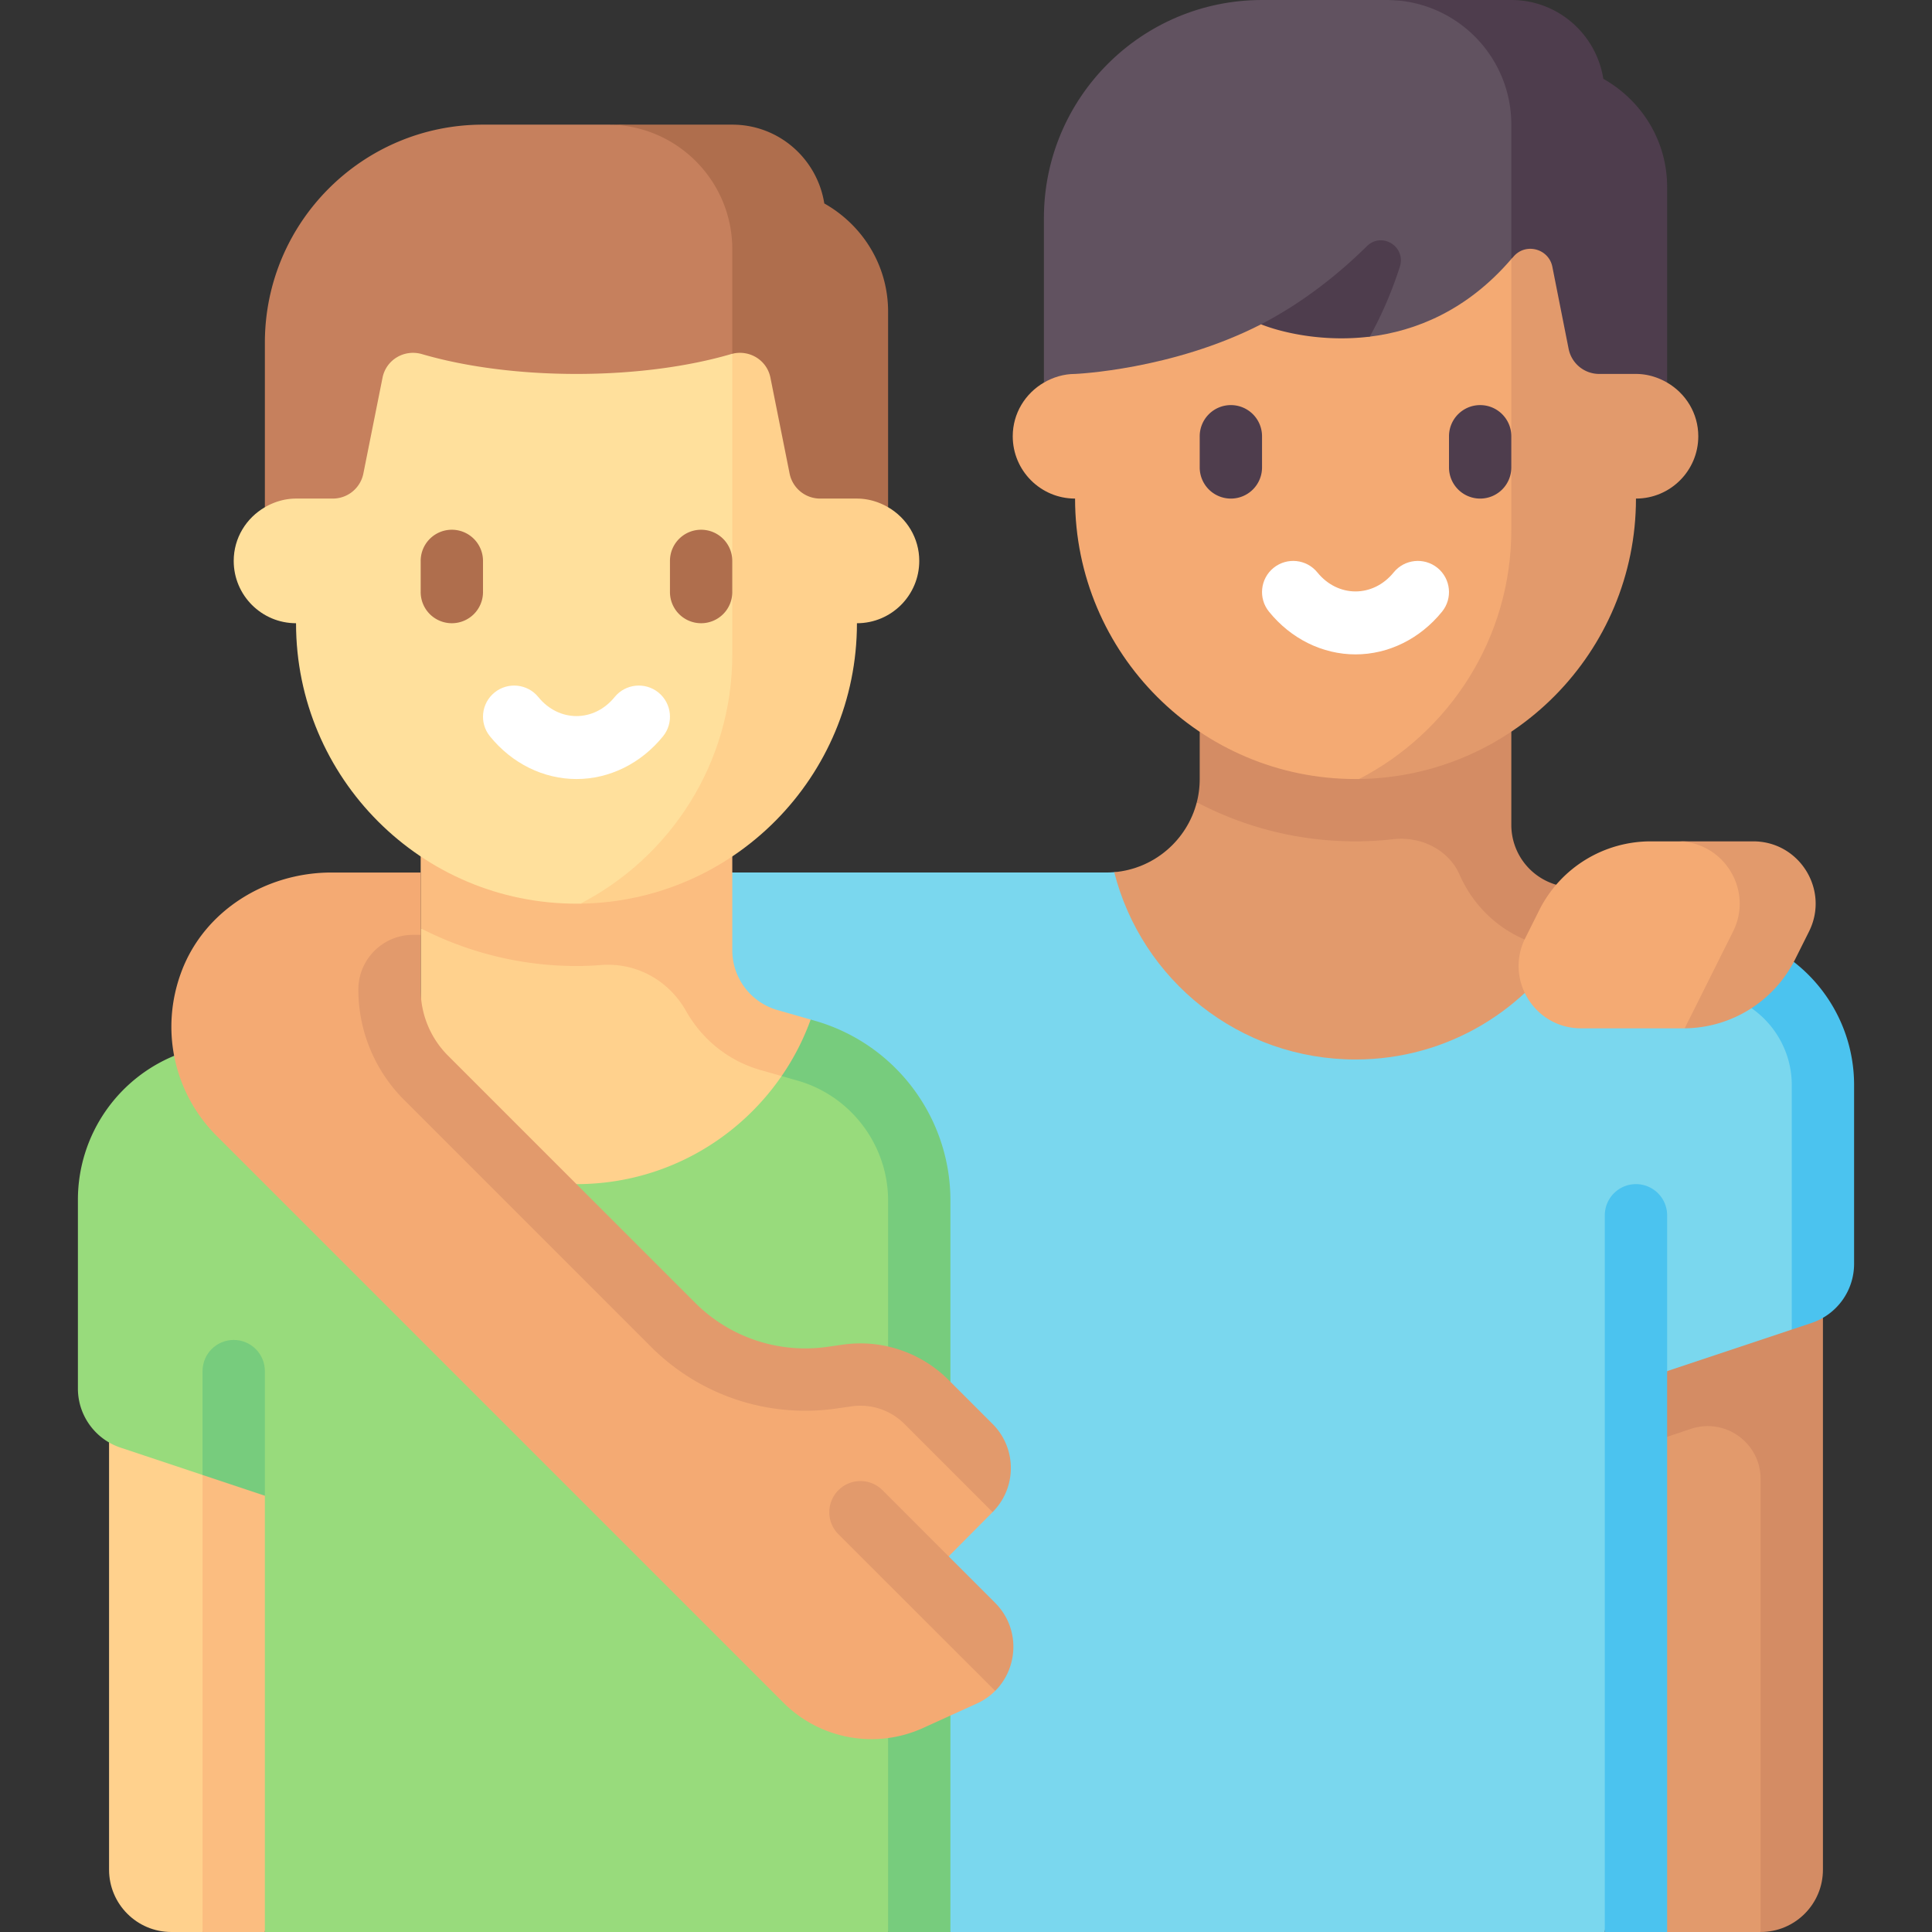 <svg viewBox="0 0 512 512" xmlns="http://www.w3.org/2000/svg"><rect x="0" y="0" width="512" height="512" fill="#333333" stroke="none"/><g><path d="M466.581 512h-33.033V368.976h41.795V501.03z" fill="#e29a6c"></path><path d="m433.548 383.519 14.59-4.863c9.073-3.024 18.442 3.729 18.442 13.292V512c9.121 0 16.516-7.395 16.516-16.516V338.581h-49.548z" fill="#d48c64"></path><path d="m453.214 251.707-48.242-13.156-109.688-7.415c-.7.059-1.408.089-2.123.089H177.548v231.226L251.871 512H425.29l16.516-148.645 33.032-11.011 8.802-13.404v-47.397c.001-18.62-12.462-34.936-30.426-39.836z" fill="#7ad7ee"></path><path d="m460.928 247.701-48.242-13.156-4.348 15.935 48.242 13.157c10.75 2.931 18.258 12.758 18.258 23.899v64.807l5.223-1.741a16.517 16.517 0 0 0 11.293-15.669v-47.397c.001-18.619-12.462-34.936-30.426-39.835z" fill="#4bc3ef"></path><path d="M394.221 233.338v-16.29l-77.058-4.441c-2.571 10.035-11.281 17.619-21.879 18.529 7.27 28.587 33.092 49.638 63.942 49.638 24.463 0 45.769-13.321 57.173-33.087z" fill="#e29a6c"></path><path d="M400.516 218.611v-45.192h-82.581v33.032c0 2.123-.268 4.194-.773 6.156 12.603 6.619 26.839 10.36 42.063 10.36 3.377 0 6.706-.196 9.981-.57 7.275-.83 14.687 2.734 17.621 9.443 3.909 8.939 11.678 15.955 21.511 18.639l5.215 1.422c3.173-4.637 5.905-9.603 7.829-14.986l-8.696-2.371a16.514 16.514 0 0 1-12.17-15.933z" fill="#d48c64"></path><path d="m318.729 51.004-42.084 50.384c-4.916 2.861-8.258 8.127-8.258 14.225 0 9.122 7.395 16.516 16.516 16.516 0 41.047 33.275 74.323 74.323 74.323.321 0 .641-.002.961-.006 0 0 52.279-7.967 59.447-87.134l-10.945-68.308z" fill="#f4aa73"></path><path d="m441.806 101.388-28.146-51.84h-13.144v90.839c0 28.762-16.429 53.702-40.33 66.058 40.571-.553 73.362-33.614 73.362-74.316 9.121 0 16.516-7.395 16.516-16.516 0-6.098-3.342-11.365-8.258-14.225z" fill="#e29a6c"></path><path d="M359.226 173.419c-8.742 0-17.097-4.125-22.927-11.315-2.879-3.544-2.331-8.742 1.21-11.617 3.556-2.867 8.75-2.319 11.613 1.214 5.452 6.71 14.758 6.71 20.21 0 2.863-3.532 8.065-4.081 11.613-1.214 3.54 2.875 4.089 8.073 1.21 11.617-5.832 7.19-14.187 11.315-22.929 11.315z" fill="#ffffff"></path><path d="M326.194 132.129a8.256 8.256 0 0 1-8.258-8.258v-8.258a8.256 8.256 0 0 1 8.258-8.258 8.256 8.256 0 0 1 8.258 8.258v8.258a8.256 8.256 0 0 1-8.258 8.258zM392.258 132.129a8.256 8.256 0 0 1-8.258-8.258v-8.258c0-4.56 3.694-8.258 8.258-8.258s8.258 3.698 8.258 8.258v8.258a8.256 8.256 0 0 1-8.258 8.258z" fill="#4e3d4d"></path><path d="M367.484 0h-33.032c-31.926 0-57.806 25.881-57.806 57.807v43.581c2.429-1.405 5.249-2.291 8.258-2.291 0 0 25.723-1.055 49.287-13.151l28.805 3.27c12.035-1.472 25.716-6.831 37.521-20.576l12.566-46.813C411.205 10.004 398.456 0 367.484 0z" fill="#615260"></path><path d="M45.419 512h8.258l8.237-7.278V371.613H28.903v123.871c0 9.121 7.395 16.516 16.516 16.516z" fill="#ffd18d"></path><path d="M70.193 512H53.677V371.613H87z" fill="#fbbd80"></path><path d="M186.008 251.8v-5.796h-74.524v117.351h132.33v-45.206c0-22.122-14.665-41.564-35.936-47.642l-9.891-2.826a16.516 16.516 0 0 1-11.979-15.881z" fill="#ffd18d"></path><path d="M206.043 267.68a16.516 16.516 0 0 1-11.979-15.88v-37.09h-82.581v31.294c12.398 6.346 26.406 9.996 41.29 9.996 2.163 0 4.302-.087 6.419-.255 9.419-.745 18.022 4.025 22.665 12.254 4.17 7.39 11.122 13.124 19.642 15.562l9.886 2.822 3.455-16.188z" fill="#fbbd80"></path><path d="m220.17 275.643-13.031 9.522c-11.896 17.292-31.786 28.642-54.365 28.642-15.634 0-29.976-5.46-41.29-14.538l-63.659-20.12a41.291 41.291 0 0 0-27.179 38.805v50.014c0 7.109 4.549 13.42 11.293 15.668l21.739 7.246 8.78-5.182 7.736 10.687V512h165.161l8.894-9.667V318.148c0-17.716-9.406-33.714-24.079-42.505z" fill="#98db7c"></path><path d="m215.934 270.507-1.093-.312a65.686 65.686 0 0 1-7.702 14.971l4.264 1.222c14.097 4.032 23.952 17.093 23.952 31.762V512h16.516v-96.164l-3.224-3.475 3.224-3.258v-90.954c0-22.123-14.665-41.565-35.937-47.642z" fill="#77cc7d"></path><path d="m247.289 416.596 15.759-15.873-1.75-14.588-11.679-11.678a33.033 33.033 0 0 0-28.029-9.343l-4.088.583a41.292 41.292 0 0 1-35.036-11.678l-71.422-71.422a24.773 24.773 0 0 1-7.256-17.518l7.695-17.336v-16.517h-23.64c-17.264 0-33.594 9.991-39.706 26.136-5.921 15.64-1.872 32.518 9.254 43.642l150.214 150.214a33.032 33.032 0 0 0 37.026 6.714l14.238-6.472a16.513 16.513 0 0 0 4.869-3.361z" fill="#f4aa73"></path><path d="M208.846 75.161H93.082L70.194 134.42c-4.916 2.861-8.258 8.127-8.258 14.225 0 9.122 7.395 16.516 16.516 16.516 0 41.047 33.275 74.323 74.323 74.323.342 0 .684-.002 1.024-.007 0 0 55.048-4.51 55.048-74.316v-90z" fill="#ffe09c"></path><path d="m235.355 134.42-32.373-51.839h-8.917v90.839c0 28.762-16.365 53.701-40.266 66.058 40.571-.553 73.298-33.614 73.298-74.316 9.121 0 16.516-7.395 16.516-16.516 0-6.099-3.342-11.365-8.258-14.226z" fill="#ffd18d"></path><path d="M152.774 206.452c-8.742 0-17.097-4.125-22.927-11.315-2.879-3.544-2.331-8.742 1.21-11.617 3.556-2.867 8.75-2.319 11.613 1.214 5.452 6.71 14.758 6.71 20.21 0 2.863-3.532 8.065-4.081 11.613-1.214 3.54 2.875 4.089 8.073 1.21 11.617-5.832 7.19-14.187 11.315-22.929 11.315z" fill="#ffffff"></path><path d="M119.742 165.161a8.256 8.256 0 0 1-8.258-8.258v-8.258a8.256 8.256 0 0 1 8.258-8.258 8.256 8.256 0 0 1 8.258 8.258v8.258a8.256 8.256 0 0 1-8.258 8.258zM185.806 165.161a8.256 8.256 0 0 1-8.258-8.258v-8.258c0-4.56 3.694-8.258 8.258-8.258s8.258 3.698 8.258 8.258v8.258a8.255 8.255 0 0 1-8.258 8.258z" fill="#af6e4d"></path><path d="M161.032 33.032H128c-31.926 0-57.806 25.881-57.806 57.807v43.581c2.429-1.405 5.25-2.291 8.258-2.291h9.746a8.257 8.257 0 0 0 8.098-6.639l5.077-25.384c.958-4.792 5.781-7.625 10.472-6.257 11.248 3.281 25.452 5.248 40.93 5.248 15.477 0 29.682-1.967 40.929-5.248a8.08 8.08 0 0 1 .362-.097l6.967-4.739V47.312c-.001 0-11.734-14.28-40.001-14.28z" fill="#c6805d"></path><path d="M218.447 53.917c-1.877-11.822-12.032-20.885-24.382-20.885h-33.032c18.243 0 33.032 14.789 33.032 33.032v27.687c4.574-1.122 9.176 1.678 10.109 6.346l5.078 25.393a8.258 8.258 0 0 0 8.098 6.639h9.746c3.009 0 5.829.886 8.259 2.291V82.581c0-12.356-6.863-22.999-16.908-28.664z" fill="#af6e4d"></path><path d="M70.193 396.387v-33.032c0-4.561-3.697-8.258-8.258-8.258s-8.258 3.697-8.258 8.258v27.527z" fill="#77cc7d"></path><path d="M424.898 20.885C423.021 9.062 412.866 0 400.516 0h-33.032c18.243 0 33.032 14.789 33.032 33.032V68.64c.183-.213.375-.384.557-.601 3.184-3.794 9.356-2.183 10.32 2.675l4.31 21.744a8.258 8.258 0 0 0 8.098 6.639h9.746c3.009 0 5.829.886 8.259 2.291v-51.84c0-12.355-6.862-22.998-16.908-28.663zM362.995 89.215c3.571-6.419 6.135-12.801 7.97-18.499 1.722-5.347-4.754-9.396-8.752-5.451-6.911 6.818-16.374 14.642-28.023 20.68 4.736 1.914 15.821 4.844 28.805 3.27z" fill="#4e3d4d"></path><path d="m107.064 291.452 65.495 65.495a57.755 57.755 0 0 0 49.029 16.332l4.085-.585a16.515 16.515 0 0 1 14.02 4.67l23.357 23.357c6.447-6.45 6.447-16.905-.002-23.354l-11.679-11.678a33.033 33.033 0 0 0-28.027-9.343l-4.09.584a41.294 41.294 0 0 1-35.038-11.681l-65.475-65.475a24.775 24.775 0 0 1-7.256-17.518v-14.512h-2.011c-8.011 0-14.505 6.494-14.505 14.505a41.308 41.308 0 0 0 12.097 29.203zM222.191 394.917a8.254 8.254 0 0 0 0 11.677l41.548 41.505c6.169-6.16 6.652-16.576.039-23.271l-29.909-29.911a8.255 8.255 0 0 0-11.678 0z" fill="#e29a6c"></path><path d="M444.505 222.968h-7.058a33.033 33.033 0 0 0-29.545 18.26l-3.693 7.386c-5.491 10.981 2.495 23.902 14.772 23.902h27.184l.295-.001 23.671-25.645c5.491-10.981.543-23.902-25.626-23.902z" fill="#f4aa73"></path><path d="M425.29 512h16.516V322.065a8.258 8.258 0 0 0-8.258-8.258 8.258 8.258 0 0 0-8.258 8.258z" fill="#4bc3ef"></path><path d="M464.631 222.968h-20.126c12.278 0 20.263 12.921 14.772 23.902l-12.817 25.645a33.045 33.045 0 0 0 29.25-18.259l3.693-7.386c5.492-10.981-2.494-23.902-14.772-23.902z" fill="#e29a6c"></path></g></svg>
